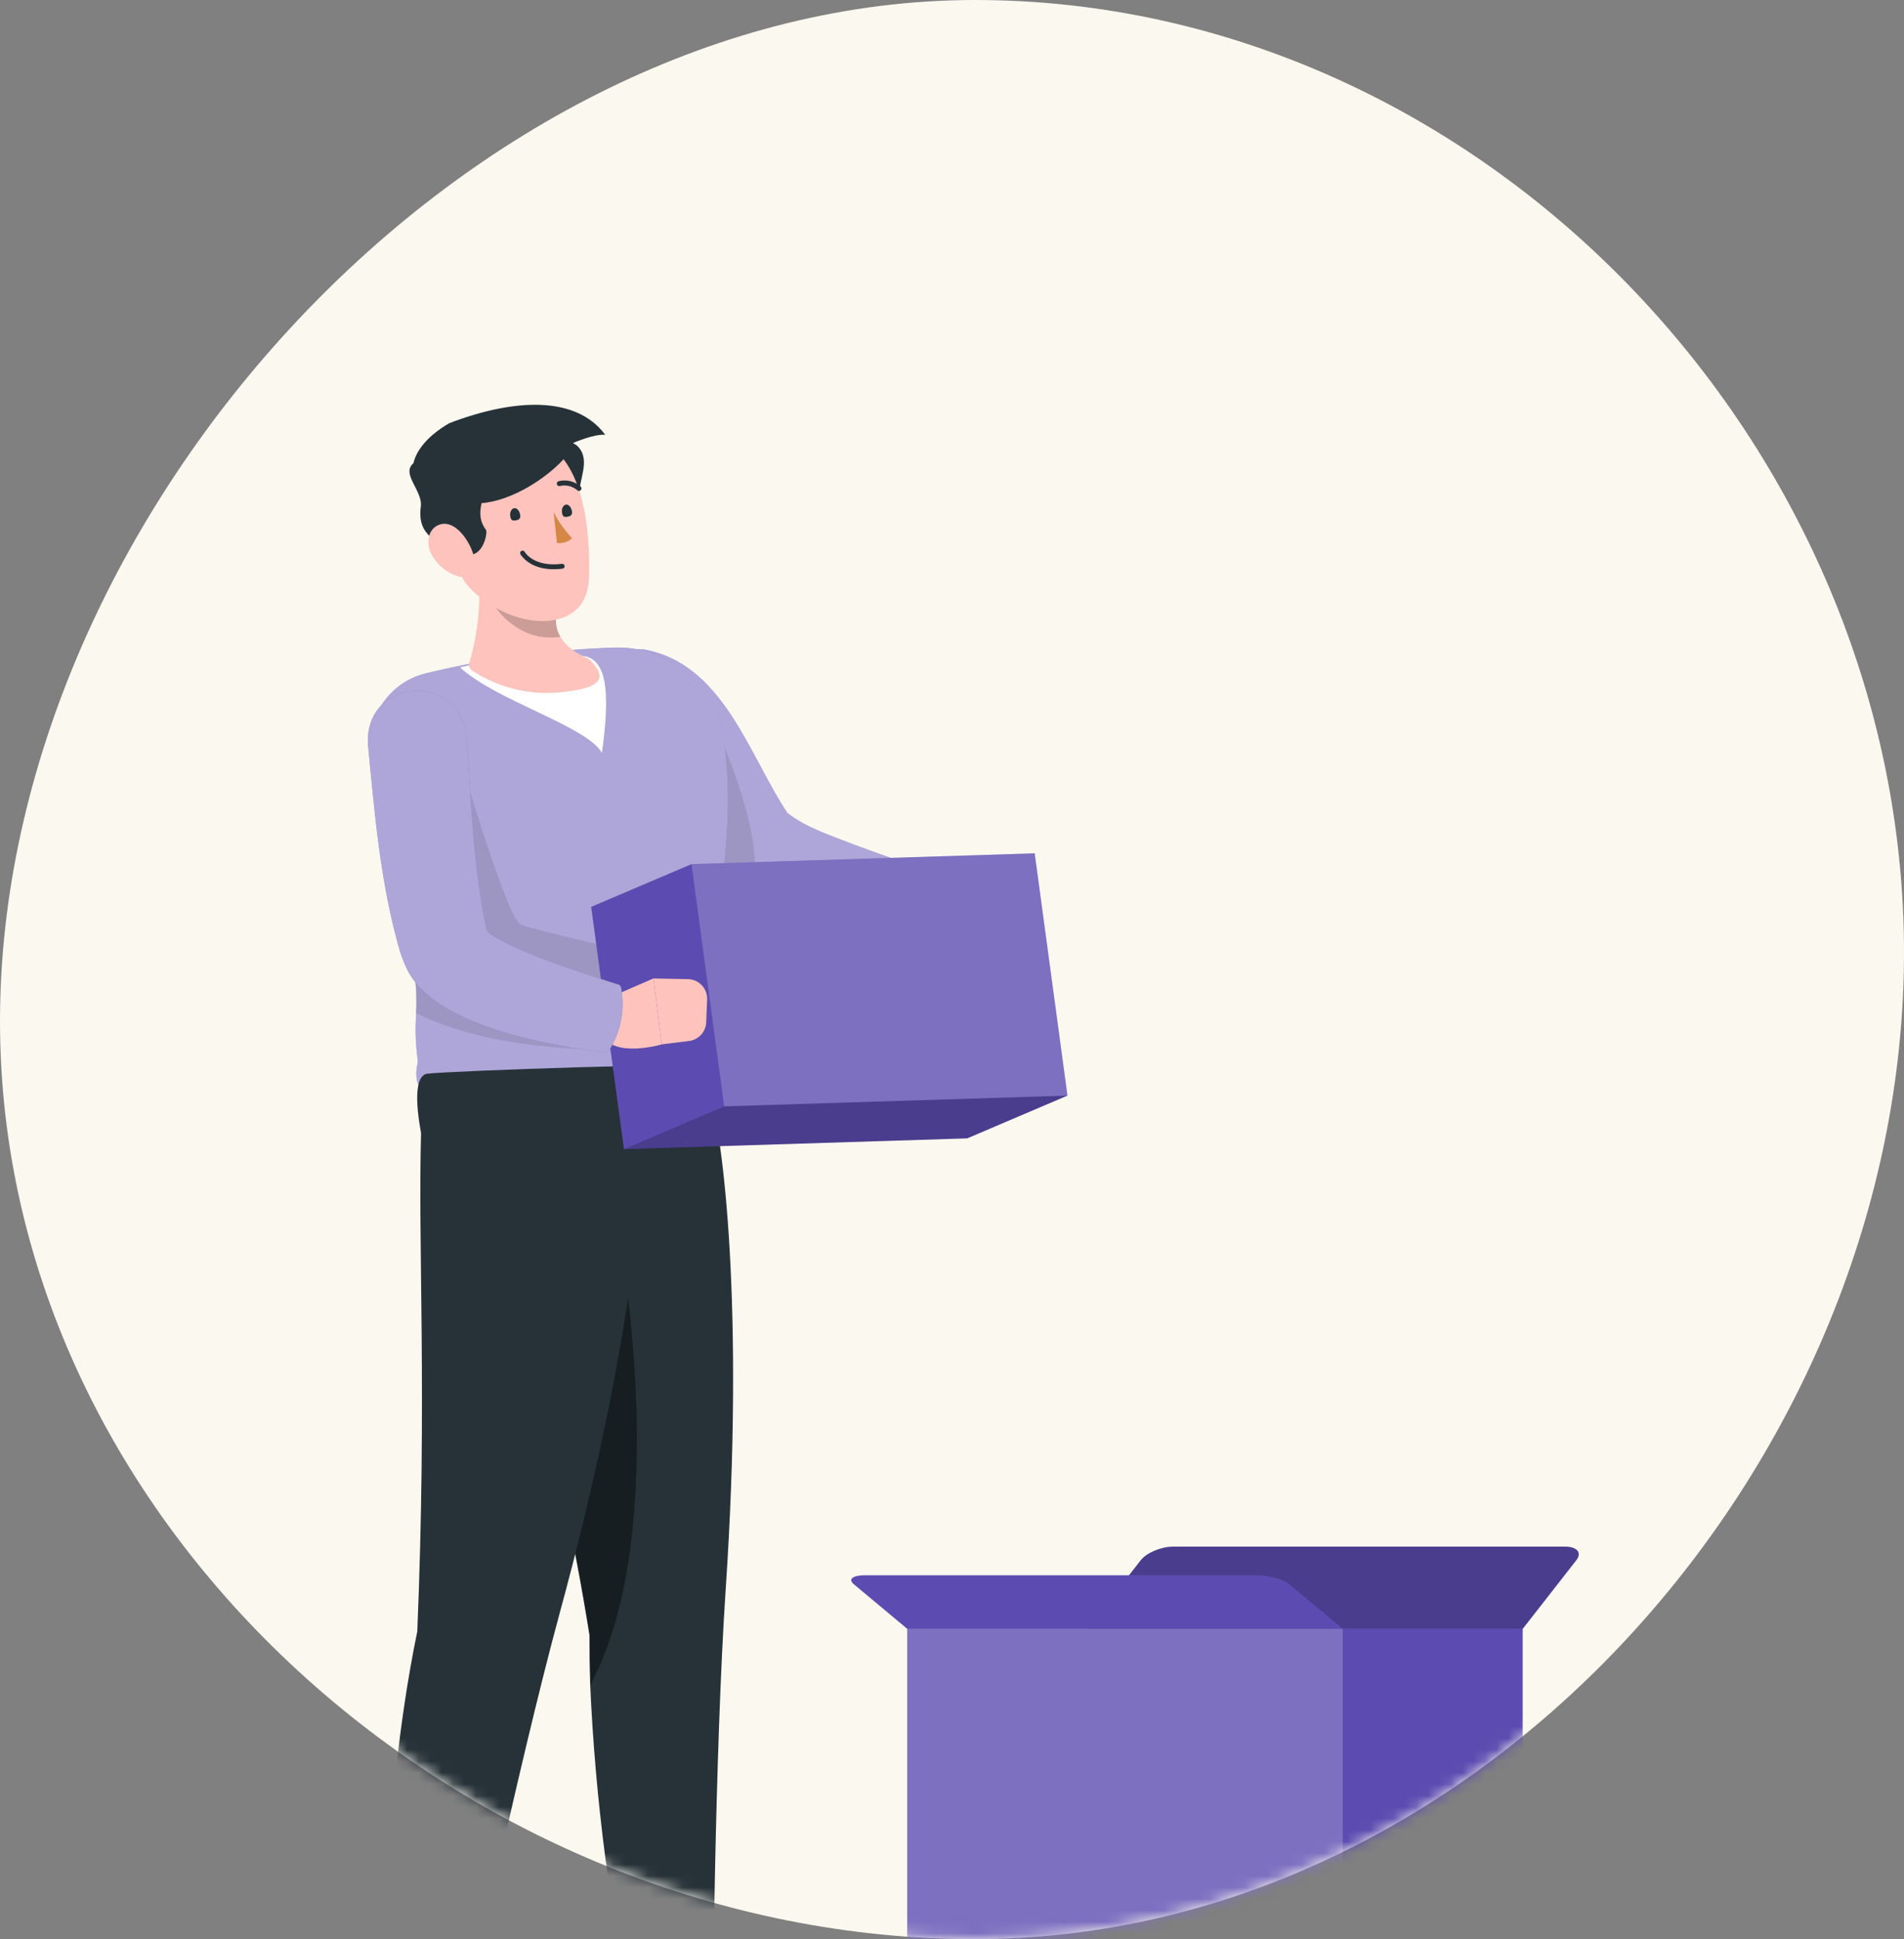 <svg width="166" height="169" viewBox="0 0 166 169" fill="none" xmlns="http://www.w3.org/2000/svg">
<rect x="0" y="0" width="166" height="169" fill="#808080" stroke="none"/>
<path d="M166 83C166 127.183 129.183 169 85 169C40.817 169 0 133.183 0 89C0 44.817 40.817 0 85 0C129.183 0 166 38.817 166 83Z" fill="#FAF8EF"/>
<mask id="mask0_217_80" style="mask-type:alpha" maskUnits="userSpaceOnUse" x="0" y="0" width="166" height="169">
<path d="M166 83C166 127.183 129.183 169 85 169C40.817 169 0 133.183 0 89C0 44.817 40.817 0 85 0C129.183 0 166 38.817 166 83Z" fill="#FFFAE4"/>
</mask>
<g mask="url(#mask0_217_80)">
<path d="M132.757 141.957H79.099V169.659C79.099 170.014 79.169 170.366 79.305 170.693C79.441 171.021 79.64 171.319 79.891 171.57C80.142 171.821 80.44 172.02 80.768 172.156C81.096 172.292 81.447 172.362 81.802 172.362H130.054C130.409 172.362 130.76 172.292 131.088 172.156C131.416 172.02 131.714 171.821 131.965 171.57C132.216 171.319 132.415 171.021 132.551 170.693C132.687 170.366 132.757 170.014 132.757 169.659V141.957Z" fill="#5C4CB1"/>
<path d="M132.757 141.957H94.786L99.457 135.979C99.971 135.323 101.241 134.793 102.298 134.793H136.445C137.498 134.793 137.941 135.323 137.427 135.979L132.757 141.957Z" fill="#5C4CB1"/>
<path opacity="0.2" d="M132.757 141.957H94.786L99.457 135.979C99.971 135.323 101.241 134.793 102.298 134.793H136.445C137.498 134.793 137.941 135.323 137.427 135.979L132.757 141.957Z" fill="black"/>
<path d="M79.099 141.957H117.066L112.395 138.059C111.881 137.642 110.611 137.287 109.554 137.287H75.41C74.353 137.287 73.915 137.633 74.429 138.059L79.099 141.957Z" fill="#5C4CB1"/>
<path opacity="0.2" d="M117.066 141.957H79.099V169.659C79.099 170.014 79.169 170.366 79.305 170.693C79.441 171.021 79.64 171.319 79.891 171.57C80.142 171.821 80.44 172.02 80.768 172.156C81.096 172.292 81.447 172.362 81.802 172.362H114.363C114.718 172.362 115.069 172.292 115.397 172.156C115.725 172.02 116.023 171.821 116.274 171.57C116.525 171.319 116.724 171.021 116.86 170.693C116.996 170.366 117.066 170.014 117.066 169.659V141.957Z" fill="white"/>
<path d="M63.27 138.498C62.314 152.724 62.132 176.551 62.132 176.551L55.383 176.847C53.221 166.973 51.907 156.932 51.456 146.835C51.411 145.393 51.39 143.953 51.394 142.515C50.05 134.07 48.219 125.71 45.908 117.477C44.235 111.365 42.761 106.505 41.964 101.856L61.881 95.386C63.008 98.874 64.926 113.852 63.27 138.498Z" fill="#263238"/>
<path opacity="0.4" d="M51.473 146.834C51.428 145.393 51.407 143.953 51.411 142.515C50.068 134.07 48.236 125.71 45.925 117.477C48.07 111.365 50.802 106.778 53.749 106.244C53.749 106.255 58.985 132.813 51.473 146.834Z" fill="black"/>
<path d="M56.06 56.587C63.059 57.765 65.335 65.926 68.653 70.859C70.36 72.191 72.636 72.885 74.708 73.705C77.041 74.57 79.596 75.446 81.963 76.26C82.128 76.294 82.282 76.391 82.311 76.954C82.496 78.613 82.108 80.286 81.212 81.694C80.899 82.178 80.712 82.195 80.535 82.144L80 82.058C76.002 81.442 72.071 80.448 68.26 79.088C66.502 78.405 64.846 77.756 63.321 76.413C60.271 73.341 58.666 68.953 55.849 65.903C55.598 65.618 55.313 65.364 55.001 65.146C54.797 65.015 54.779 65.089 55.053 65.146C49.419 64.27 50.352 56.144 56.06 56.61V56.587Z" fill="#5C4CB1"/>
<path opacity="0.5" d="M56.06 56.587C63.059 57.765 65.335 65.926 68.653 70.859C70.36 72.191 72.636 72.885 74.708 73.705C77.041 74.57 79.596 75.446 81.963 76.26C82.128 76.294 82.282 76.391 82.311 76.954C82.496 78.613 82.108 80.286 81.212 81.694C80.899 82.178 80.712 82.195 80.535 82.144L80 82.058C76.002 81.442 72.071 80.448 68.26 79.088C66.502 78.405 64.846 77.756 63.321 76.413C60.271 73.341 58.666 68.953 55.849 65.903C55.598 65.618 55.313 65.364 55.001 65.146C54.797 65.015 54.779 65.089 55.053 65.146C49.419 64.27 50.352 56.144 56.06 56.61V56.587Z" fill="white"/>
<path opacity="0.1" d="M61.989 62.341C61.989 62.341 70.127 79.583 62.621 79.014C56.868 78.621 61.989 62.341 61.989 62.341Z" fill="black"/>
<path d="M37.025 58.71C42.474 57.379 48.046 56.616 53.653 56.434C55.962 56.382 58.209 57.188 59.959 58.696C61.709 60.204 62.838 62.308 63.128 64.6C64.197 73.136 62.325 76.14 62.593 89.399C63.964 90.776 63.384 93.081 62.428 93.445C54.392 96.484 41.776 95.722 37.571 95.283C35.722 95.09 36.433 92.558 36.433 92.558C35.864 88.147 36.786 88.381 35.864 82.952C34.43 77.66 34.481 73.528 32.507 66.506C32.283 65.697 32.223 64.852 32.33 64.02C32.437 63.188 32.708 62.385 33.129 61.659C33.55 60.934 34.111 60.299 34.78 59.792C35.449 59.286 36.212 58.918 37.025 58.71Z" fill="#5C4CB1"/>
<path opacity="0.5" d="M62.593 89.416C63.964 90.793 63.383 93.098 62.428 93.462C54.392 96.501 41.776 95.739 37.571 95.3C35.722 95.107 36.433 92.575 36.433 92.575C36.231 91.165 36.175 89.739 36.268 88.318C36.342 86.524 36.198 84.728 35.841 82.969C35.12 80.02 34.55 77.036 34.134 74.029C33.723 71.498 33.17 68.992 32.478 66.523C32.252 65.711 32.191 64.862 32.299 64.026C32.407 63.19 32.681 62.384 33.105 61.656C33.53 60.928 34.096 60.292 34.77 59.786C35.444 59.28 36.213 58.914 37.03 58.71C42.48 57.379 48.052 56.616 53.658 56.434C55.968 56.382 58.215 57.188 59.965 58.696C61.715 60.204 62.844 62.308 63.133 64.6C64.197 73.136 62.325 76.169 62.593 89.416Z" fill="white"/>
<path d="M40.109 58.164C43.256 61.077 51.172 63.285 52.475 65.613C53.283 59.922 52.81 57.174 50.54 57.145C43.967 57.145 40.109 58.164 40.109 58.164Z" fill="white"/>
<path d="M62.547 97.725C62.593 96.144 62.472 94.563 62.188 93.007C62.149 92.512 39.17 93.337 37.269 93.576C34.891 93.855 37.759 104.593 39.916 108.161C56.606 107.951 62.251 100.638 62.547 97.725Z" fill="#263238"/>
<path d="M46.955 93.24C46.784 93.599 46.955 96.37 46.955 96.37L45.731 96.325C45.731 96.325 45.361 94.009 45.532 93.349C46.001 93.262 46.478 93.226 46.955 93.24Z" fill="#263238"/>
<path d="M57.147 93.189C57.336 94.125 57.393 95.083 57.317 96.035H58.404C58.404 96.035 58.581 93.758 58.364 93.189C57.965 93.083 57.546 93.083 57.147 93.189Z" fill="#263238"/>
<path opacity="0.1" d="M59.315 83.965L56.97 91.363C56.97 91.363 44.451 92.404 36.285 88.301C36.359 86.507 36.215 84.711 35.858 82.952C35.137 80.003 34.567 77.019 34.151 74.012C36.177 71.971 38.439 70.179 40.889 68.674C40.889 68.674 44.303 80.055 45.373 80.562C46.443 81.068 59.315 83.965 59.315 83.965Z" fill="black"/>
<path d="M36.382 142.18C37.241 121.443 36.427 108.44 36.712 98.692L55.969 98.06C56.367 101.691 55.291 116.748 48.798 140.581C45.06 154.312 40.183 177.666 40.183 177.666L33.514 176.625C33.514 176.625 32.984 158.637 36.382 142.18Z" fill="#263238"/>
<path d="M90.209 74.371L60.288 75.309L51.541 79.037L54.398 100.149L84.325 99.21L93.066 95.483L90.209 74.371Z" fill="#5C4CB1"/>
<path opacity="0.2" d="M84.325 99.21L54.398 100.149L63.139 96.421L93.066 95.483L84.325 99.21Z" fill="black"/>
<path opacity="0.2" d="M60.288 75.309L63.139 96.421L93.066 95.483L90.209 74.371L60.288 75.309Z" fill="white"/>
<path d="M41.537 48.035C42.043 51.288 41.832 54.614 40.917 57.777C40.883 57.896 40.887 58.023 40.928 58.14C40.968 58.257 41.044 58.359 41.145 58.431C43.579 60.035 46.517 60.689 49.402 60.269C52.924 59.865 52.583 58.79 51.587 57.663C51.445 57.502 51.267 57.376 51.069 57.293C48.48 56.155 48.15 54.277 48.673 53.037L41.537 48.035Z" fill="#FFC3BD"/>
<path opacity="0.2" d="M41.537 48.04L48.679 53.036C48.514 53.433 48.445 53.862 48.476 54.29C48.508 54.718 48.64 55.133 48.861 55.501C47.518 55.712 46.144 55.409 45.014 54.653C43.188 53.469 42.414 51.887 41.702 49.605C41.663 49.11 41.606 48.592 41.537 48.04Z" fill="black"/>
<path d="M50.375 38.901C51.57 40.142 50.375 41.906 50.534 43.186C50.694 44.467 51.001 46.128 49.237 44.467C47.473 42.805 48.52 37.194 50.375 38.901Z" fill="#263238"/>
<path d="M39.244 45.275C40.081 49.531 39.557 50.299 42.021 52.189C45.726 55.034 51.126 54.971 51.342 50.527C51.513 46.544 50.972 39.379 46.545 38.27C45.565 38.024 44.538 38.032 43.561 38.292C42.584 38.551 41.688 39.055 40.959 39.755C40.23 40.455 39.69 41.328 39.39 42.294C39.09 43.259 39.04 44.285 39.244 45.275Z" fill="#FFC3BD"/>
<path d="M39.167 36.883C44.815 34.724 50.217 34.453 52.768 37.896C51.801 37.802 49.982 38.6 49.982 38.6C49.911 40.394 41.146 47.43 37.411 41.617C35.747 42.737 34.753 39.442 39.167 36.883Z" fill="#263238"/>
<path d="M40.064 48.126C42.078 49.167 42.528 46.418 42.38 46.196C41.737 45.309 41.714 44.523 42.3 42.714C42.886 40.904 39.21 39.094 36.689 40.028C34.367 40.887 36.888 42.572 36.689 44.136C36.313 46.919 38.442 47.283 40.064 48.126Z" fill="#263238"/>
<path d="M37.662 48.404C38.163 49.279 38.976 49.932 39.938 50.231C41.156 50.578 41.646 49.372 41.202 48.12C40.809 46.982 39.705 45.457 38.533 45.667C37.361 45.878 37.025 47.289 37.662 48.404Z" fill="#FFC3BD"/>
<path d="M44.491 45.019C44.553 45.383 44.724 45.394 44.963 45.354C45.202 45.315 45.413 45.229 45.35 44.865C45.288 44.501 45.048 44.239 44.809 44.296C44.571 44.353 44.428 44.654 44.491 45.019Z" fill="#263238"/>
<path d="M49.004 44.706C49.066 45.07 49.237 45.081 49.476 45.036C49.715 44.99 49.925 44.916 49.863 44.552C49.8 44.188 49.556 43.926 49.322 43.983C49.089 44.04 48.941 44.341 49.004 44.706Z" fill="#263238"/>
<path d="M48.264 44.632C48.695 45.461 49.239 46.227 49.88 46.908C49.703 47.068 49.493 47.188 49.265 47.26C49.037 47.332 48.797 47.353 48.56 47.323L48.264 44.632Z" fill="#D58745"/>
<path d="M43.597 43.471C43.559 43.466 43.522 43.452 43.489 43.431C43.466 43.414 43.447 43.394 43.431 43.37C43.416 43.346 43.406 43.319 43.401 43.291C43.397 43.263 43.397 43.234 43.404 43.206C43.41 43.179 43.422 43.153 43.438 43.129C43.625 42.842 43.877 42.604 44.174 42.434C44.47 42.264 44.803 42.166 45.145 42.151C45.174 42.151 45.202 42.156 45.229 42.168C45.255 42.179 45.279 42.195 45.298 42.216C45.318 42.237 45.333 42.261 45.343 42.288C45.353 42.315 45.357 42.344 45.356 42.372C45.353 42.429 45.328 42.483 45.287 42.522C45.246 42.561 45.191 42.583 45.134 42.583C44.86 42.596 44.594 42.675 44.357 42.812C44.121 42.95 43.92 43.143 43.774 43.374C43.754 43.403 43.727 43.426 43.697 43.443C43.666 43.46 43.632 43.469 43.597 43.471Z" fill="#263238"/>
<path d="M50.54 42.776C50.506 42.786 50.47 42.787 50.436 42.78C50.401 42.773 50.369 42.758 50.341 42.737C50.136 42.556 49.892 42.428 49.627 42.361C49.363 42.295 49.087 42.293 48.821 42.355C48.766 42.371 48.707 42.364 48.657 42.337C48.607 42.309 48.57 42.262 48.554 42.207C48.538 42.153 48.544 42.095 48.57 42.044C48.597 41.995 48.642 41.957 48.696 41.94C49.029 41.854 49.378 41.851 49.712 41.931C50.047 42.012 50.356 42.173 50.614 42.401C50.637 42.418 50.656 42.44 50.67 42.465C50.684 42.489 50.692 42.517 50.695 42.545C50.697 42.574 50.694 42.602 50.685 42.629C50.676 42.657 50.661 42.681 50.642 42.702C50.616 42.737 50.581 42.763 50.54 42.776Z" fill="#263238"/>
<path d="M48.264 49.611C46.135 49.611 45.418 48.365 45.373 48.302C45.359 48.278 45.351 48.251 45.348 48.223C45.345 48.196 45.347 48.168 45.355 48.141C45.362 48.114 45.375 48.09 45.392 48.068C45.41 48.046 45.431 48.028 45.455 48.015C45.48 48.001 45.506 47.993 45.534 47.989C45.562 47.986 45.59 47.989 45.616 47.996C45.643 48.004 45.668 48.017 45.69 48.034C45.711 48.051 45.729 48.073 45.743 48.097C45.777 48.154 46.562 49.446 48.986 49.139C49.042 49.131 49.099 49.146 49.144 49.18C49.188 49.214 49.218 49.265 49.225 49.321C49.233 49.377 49.218 49.433 49.184 49.478C49.15 49.523 49.099 49.552 49.043 49.56C48.785 49.592 48.524 49.609 48.264 49.611Z" fill="#263238"/>
<path d="M52.543 87.197L56.97 85.274L57.699 91.021C57.699 91.021 53.482 92.273 52.452 90.139L52.543 87.197Z" fill="#FFC3BD"/>
<path d="M61.654 87.072L61.568 89.126C61.546 89.521 61.387 89.895 61.119 90.186C60.852 90.476 60.492 90.665 60.1 90.72L57.699 91.016L56.97 85.274L60.015 85.336C60.461 85.354 60.882 85.546 61.188 85.87C61.494 86.194 61.661 86.626 61.654 87.072Z" fill="#FFC3BD"/>
<path d="M40.672 64.258C41.094 69.847 41.242 75.697 42.454 81.148C44.013 82.565 49.368 84.329 52.344 85.302L53.34 85.627L53.835 85.78C54 85.814 54.176 85.86 54.21 86.469C54.439 88.118 54.115 89.797 53.288 91.243C52.964 91.812 52.782 91.755 52.594 91.716C47.7 91.055 37.839 89.394 35.471 84.437C35.231 83.93 35.026 83.407 34.857 82.872C33.15 76.937 32.666 70.922 32.074 64.833C31.818 59.023 40.143 58.454 40.672 64.264V64.258Z" fill="#5C4CB1"/>
<path opacity="0.5" d="M40.672 64.258C41.094 69.847 41.242 75.697 42.454 81.148C44.013 82.565 49.368 84.329 52.344 85.302L53.34 85.627L53.835 85.78C54 85.814 54.176 85.86 54.21 86.469C54.439 88.118 54.115 89.797 53.288 91.243C52.964 91.812 52.782 91.755 52.594 91.716C47.7 91.055 37.839 89.394 35.471 84.437C35.231 83.93 35.026 83.407 34.857 82.872C33.15 76.937 32.666 70.922 32.074 64.833C31.818 59.023 40.143 58.454 40.672 64.264V64.258Z" fill="white"/>
</g>
</svg>
